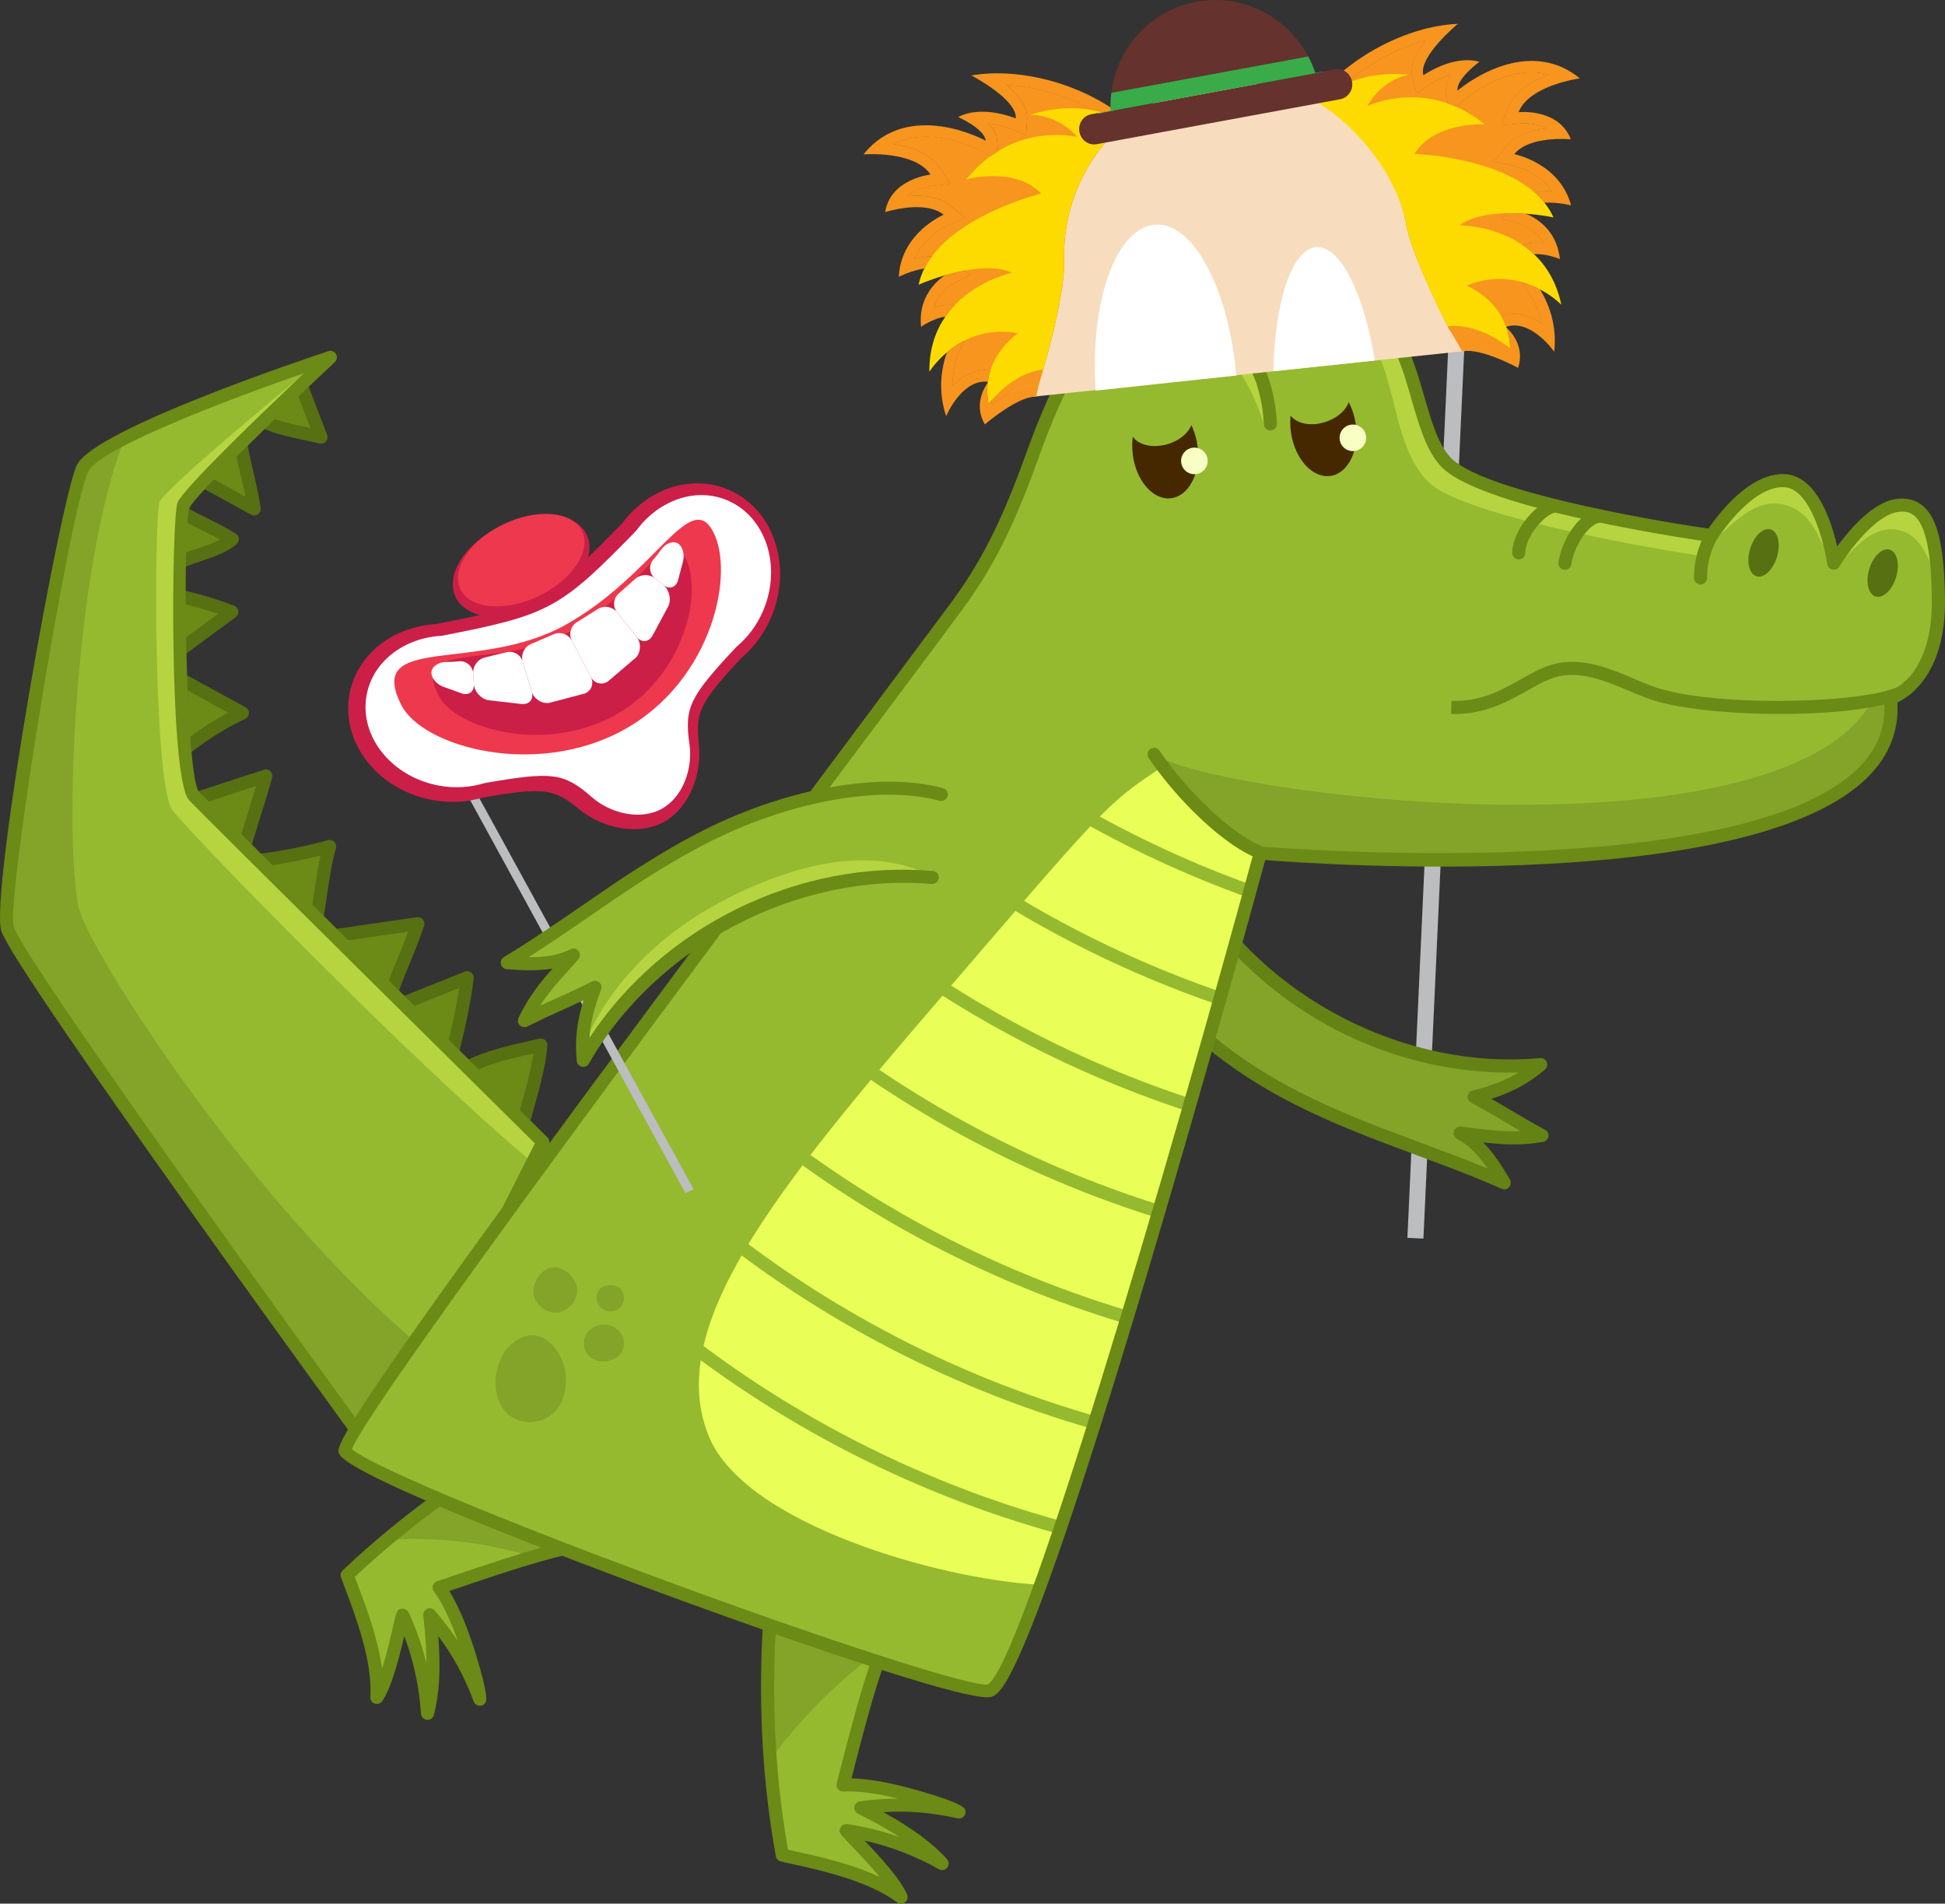<svg width="421" height="412" viewBox="0 0 421 412" fill="none" xmlns="http://www.w3.org/2000/svg">
<rect x="0" y="0" width="421" height="412" fill="#333333" stroke="none"/>
<path d="M313.947 65.031L304.635 267.903L308.105 268.062L317.417 65.19L313.947 65.031Z" fill="#BBBDBF"/>
<path d="M257.709 191.339C272.775 217.279 303.606 233.177 333.504 230.412C329.173 234.131 324.645 236.035 319.097 237.403C324.528 240.29 328.352 242.881 333.778 245.768C327.023 246.903 322.407 245.943 316.054 245.232C320.291 247.456 323.194 251.863 325.612 255.996C309.754 248.987 293.867 244.819 277.927 236.204C261.037 227.07 246.461 212.907 241.851 200.059L257.709 191.339Z" fill="#83A329"/>
<path d="M325.613 257.405C325.42 257.405 325.222 257.364 325.041 257.282C318.869 254.552 312.563 252.212 306.467 249.948C296.915 246.397 287.036 242.729 277.251 237.444C259.551 227.873 245.127 213.384 240.511 200.531C240.249 199.797 240.627 198.982 241.368 198.72C242.102 198.453 242.918 198.837 243.18 199.576C247.574 211.812 261.474 225.696 278.597 234.952C288.202 240.145 297.987 243.783 307.452 247.293C312.225 249.069 317.121 250.885 322.005 252.905C320.152 250.215 318.024 247.852 315.396 246.472C314.796 246.158 314.498 245.454 314.702 244.807C314.901 244.155 315.542 243.742 316.212 243.818C317.278 243.934 318.292 244.062 319.277 244.185C322.803 244.621 325.799 244.988 329.191 244.831C327.99 244.138 326.842 243.463 325.712 242.793C323.45 241.454 321.113 240.069 318.421 238.643C317.902 238.369 317.611 237.799 317.681 237.222C317.75 236.64 318.176 236.163 318.747 236.023C322.757 235.034 325.945 233.799 328.748 232.105C299.753 232.926 271.12 217.261 256.474 192.043C256.083 191.368 256.311 190.501 256.987 190.111C257.669 189.721 258.531 189.948 258.922 190.623C273.609 215.911 304.206 231.686 333.358 228.991C333.97 228.939 334.553 229.282 334.792 229.847C335.031 230.411 334.879 231.069 334.413 231.471C331.062 234.347 327.472 236.326 322.798 237.816C324.325 238.683 325.752 239.528 327.151 240.354C329.412 241.693 331.744 243.073 334.43 244.499C334.967 244.784 335.258 245.378 335.165 245.972C335.066 246.571 334.599 247.037 333.999 247.142C329.005 247.986 325.146 247.718 321.026 247.235C323.299 249.534 325.146 252.398 326.819 255.262C327.128 255.792 327.064 256.462 326.65 256.916C326.399 257.242 326.009 257.405 325.613 257.405Z" fill="#658215"/>
<path d="M57.095 91.248C60.872 93.018 65.435 93.594 69.48 94.619L64.864 82.551C62.568 84.728 59.392 89.065 57.095 91.248Z" fill="#6B8A16"/>
<path d="M69.479 96.034C69.363 96.034 69.246 96.022 69.13 95.993C67.976 95.702 66.775 95.446 65.563 95.184C62.492 94.532 59.321 93.851 56.494 92.529C56.069 92.332 55.772 91.936 55.702 91.476C55.626 91.016 55.783 90.544 56.121 90.224C57.211 89.188 58.575 87.564 59.898 85.992C61.268 84.362 62.684 82.674 63.884 81.527C64.228 81.201 64.706 81.067 65.172 81.171C65.633 81.276 66.012 81.602 66.186 82.045L70.802 94.113C70.989 94.608 70.89 95.167 70.534 95.557C70.266 95.865 69.876 96.034 69.479 96.034ZM59.56 90.725C61.641 91.458 63.925 91.947 66.152 92.419C66.507 92.495 66.857 92.57 67.207 92.646L64.339 85.153C63.611 85.974 62.83 86.9 62.066 87.808C61.227 88.804 60.376 89.822 59.56 90.725Z" fill="#577012"/>
<path d="M42.91 103.496C46.453 105.406 51.465 108.223 55.009 110.139C54.438 105.505 52.538 99.602 51.967 94.968C49.42 97.244 45.451 101.214 42.91 103.496Z" fill="#6B8A16"/>
<path d="M55.003 111.552C54.77 111.552 54.542 111.494 54.327 111.383C52.555 110.423 43.993 105.696 42.228 104.741C41.82 104.52 41.546 104.119 41.493 103.664C41.441 103.21 41.61 102.751 41.954 102.448C43.207 101.324 44.85 99.747 46.447 98.216C48.056 96.673 49.722 95.072 51.011 93.92C51.401 93.565 51.961 93.466 52.456 93.646C52.951 93.832 53.301 94.275 53.365 94.799C53.645 97.04 54.263 99.683 54.863 102.238C55.481 104.864 56.116 107.582 56.413 109.975C56.477 110.499 56.244 111.017 55.807 111.314C55.562 111.471 55.282 111.552 55.003 111.552ZM45.322 103.199C46.68 103.944 52.013 106.889 53.132 107.507C52.835 106.005 52.462 104.421 52.1 102.873C51.704 101.179 51.296 99.45 50.981 97.797C50.16 98.571 46.296 102.285 45.322 103.199Z" fill="#577012"/>
<path d="M38.486 121.892C42.053 120.058 47.251 119.301 50.294 116.687C47.304 114.743 42.059 112.571 39.069 110.627C38.76 114.894 38.795 117.636 38.486 121.892Z" fill="#6B8A16"/>
<path d="M38.486 123.307C38.212 123.307 37.938 123.225 37.705 123.074C37.279 122.794 37.034 122.3 37.075 121.793C37.227 119.68 37.297 117.945 37.361 116.21C37.431 114.446 37.501 112.682 37.652 110.534C37.687 110.033 37.984 109.591 38.433 109.37C38.882 109.143 39.412 109.178 39.838 109.451C41.266 110.377 43.317 111.401 45.304 112.397C47.368 113.427 49.501 114.493 51.063 115.512C51.436 115.756 51.675 116.158 51.704 116.6C51.733 117.043 51.552 117.473 51.214 117.765C49.139 119.546 46.319 120.501 43.591 121.42C41.959 121.968 40.42 122.492 39.133 123.149C38.928 123.254 38.707 123.307 38.486 123.307ZM40.339 113.02C40.281 114.178 40.112 118.492 40.047 119.668C40.916 119.336 41.808 119.034 42.688 118.737C44.407 118.155 46.173 117.561 47.642 116.769C46.523 116.164 45.27 115.535 44.04 114.918C42.781 114.295 41.499 113.654 40.339 113.02Z" fill="#577012"/>
<path d="M38.684 140.898L50.183 132.41C46.424 130.967 42.554 129.82 38.614 128.993C39.004 132.614 38.288 137.271 38.684 140.898Z" fill="#6B8A16"/>
<path d="M38.684 142.313C38.491 142.313 38.299 142.272 38.118 142.196C37.652 141.992 37.331 141.556 37.279 141.055C37.069 139.14 37.151 136.974 37.232 134.89C37.308 132.905 37.39 130.856 37.203 129.15C37.151 128.702 37.326 128.253 37.664 127.951C38.002 127.648 38.462 127.52 38.905 127.613C42.903 128.457 46.866 129.627 50.689 131.094C51.173 131.281 51.511 131.712 51.587 132.224C51.657 132.736 51.441 133.243 51.027 133.551L39.529 142.039C39.278 142.214 38.981 142.313 38.684 142.313ZM40.141 130.78C40.175 132.154 40.117 133.586 40.059 134.995C40.018 136.06 39.977 137.143 39.977 138.185L47.222 132.835C44.891 132.032 42.524 131.345 40.141 130.78Z" fill="#577012"/>
<path d="M39.442 162.513C43.656 159.224 47.619 156.587 52.462 154.322L39.145 147.01C39.349 152.134 39.232 157.39 39.442 162.513Z" fill="#6B8A16"/>
<path d="M39.436 163.927C39.232 163.927 39.034 163.886 38.842 163.793C38.358 163.572 38.043 163.094 38.02 162.564C37.915 159.98 37.892 157.331 37.874 154.77C37.851 152.232 37.828 149.6 37.728 147.062C37.705 146.55 37.962 146.073 38.399 145.805C38.836 145.537 39.378 145.52 39.827 145.77L53.144 153.082C53.61 153.338 53.896 153.833 53.878 154.368C53.861 154.898 53.546 155.375 53.062 155.602C48.755 157.611 44.944 160.009 40.31 163.624C40.06 163.828 39.751 163.927 39.436 163.927ZM40.637 149.443C40.678 151.219 40.736 158.059 40.771 159.724C43.784 157.5 46.535 155.759 49.402 154.258L40.637 149.443Z" fill="#577012"/>
<path d="M52.817 183.702C53.948 179.406 56.402 172.239 57.532 167.943L41.907 173.049C45.649 176.431 48.499 181.088 52.817 183.702Z" fill="#6B8A16"/>
<path d="M52.817 185.116C52.56 185.116 52.31 185.046 52.082 184.912C49.221 183.183 47.006 180.657 44.861 178.217C43.556 176.733 42.326 175.33 40.956 174.096C40.584 173.758 40.414 173.246 40.525 172.751C40.63 172.262 40.991 171.861 41.469 171.703L57.094 166.598C57.584 166.435 58.126 166.557 58.505 166.913C58.884 167.268 59.035 167.803 58.901 168.304C58.324 170.481 57.409 173.409 56.523 176.244C55.649 179.05 54.74 181.943 54.18 184.062C54.07 184.493 53.755 184.848 53.341 185.011C53.178 185.081 52.997 185.116 52.817 185.116ZM44.564 173.665C45.403 174.544 46.202 175.458 46.989 176.349C48.626 178.212 50.194 179.993 51.983 181.402C52.514 179.568 54.961 171.756 55.445 170.108L44.564 173.665Z" fill="#577012"/>
<path d="M68.466 199.222C69.475 194.011 69.917 188.009 71.357 183.183C66.403 184.551 61.35 185.558 56.256 186.199C60.039 190.751 63.646 195.787 68.466 199.222Z" fill="#6B8A16"/>
<path d="M68.466 200.636C68.175 200.636 67.889 200.548 67.644 200.374C63.553 197.463 60.342 193.487 57.235 189.651C56.542 188.795 55.854 187.945 55.16 187.107C54.828 186.711 54.741 186.164 54.933 185.686C55.126 185.203 55.557 184.866 56.075 184.802C61.088 184.173 66.1 183.172 70.978 181.827C71.473 181.687 72.004 181.833 72.365 182.2C72.726 182.566 72.86 183.102 72.715 183.591C71.835 186.536 71.328 190.041 70.832 193.435C70.541 195.449 70.232 197.539 69.853 199.495C69.76 199.966 69.433 200.362 68.99 200.537C68.822 200.601 68.647 200.636 68.466 200.636ZM58.949 187.258C59.112 187.462 59.281 187.666 59.444 187.869C61.938 190.955 64.503 194.127 67.481 196.654C67.679 195.449 67.854 194.22 68.029 193.015C68.413 190.384 68.804 187.677 69.375 185.163C65.942 186.03 62.451 186.728 58.949 187.258Z" fill="#577012"/>
<path d="M84.452 215.69C85.891 210.992 89.004 204.606 90.443 199.908L71.933 202.58C75.844 207.109 79.918 211.47 84.452 215.69Z" fill="#6B8A16"/>
<path d="M84.452 217.104C84.096 217.104 83.752 216.97 83.484 216.725C79.323 212.854 75.191 208.529 70.855 203.505C70.517 203.115 70.418 202.568 70.604 202.085C70.785 201.602 71.216 201.252 71.729 201.182L90.239 198.51C90.723 198.429 91.201 198.621 91.516 198.988C91.83 199.355 91.935 199.861 91.795 200.321C91.055 202.731 89.884 205.578 88.753 208.331C87.646 211.026 86.503 213.815 85.804 216.097C85.664 216.562 85.285 216.923 84.819 217.051C84.697 217.092 84.574 217.104 84.452 217.104ZM74.713 203.61C77.837 207.143 80.792 210.235 83.817 213.139C84.493 211.265 85.326 209.239 86.136 207.26C86.917 205.362 87.716 203.418 88.362 201.637L74.713 203.61Z" fill="#577012"/>
<path d="M97.746 228.468C99.074 223.287 100.508 216.912 101.132 211.597L86.55 217.424C89.872 220.446 94.418 225.447 97.746 228.468Z" fill="#6B8A16"/>
<path d="M97.746 229.882C97.396 229.882 97.058 229.753 96.79 229.515C95.1 227.978 93.084 225.929 91.137 223.944C89.214 221.988 87.226 219.956 85.589 218.472C85.227 218.14 85.064 217.651 85.146 217.174C85.233 216.696 85.559 216.295 86.014 216.114L100.596 210.287C101.056 210.107 101.587 210.177 101.983 210.479C102.379 210.782 102.589 211.271 102.531 211.766C101.872 217.43 100.304 224.171 99.11 228.822C98.987 229.305 98.62 229.684 98.142 229.829C98.02 229.858 97.88 229.882 97.746 229.882ZM89.132 217.913C90.42 219.165 91.807 220.579 93.165 221.959C94.441 223.263 95.747 224.59 96.959 225.772C97.839 222.174 98.795 217.832 99.401 213.809L89.132 217.913Z" fill="#577012"/>
<path d="M113.238 242.904C114.648 237.764 116.67 231.488 117.067 226.173C111.419 227.471 105.311 228.63 100.276 231.494C104.373 233.933 109.508 239.924 113.238 242.904Z" fill="#6B8A16"/>
<path d="M113.236 244.318C112.916 244.318 112.607 244.213 112.351 244.01C110.835 242.799 109.145 241.157 107.356 239.417C104.669 236.803 101.895 234.108 99.546 232.705C99.115 232.448 98.853 231.977 98.859 231.476C98.864 230.976 99.138 230.51 99.575 230.26C104.244 227.611 109.646 226.394 114.874 225.218L116.757 224.793C117.194 224.695 117.654 224.805 117.998 225.096C118.342 225.387 118.522 225.83 118.488 226.278C118.149 230.789 116.687 235.924 115.404 240.459C115.131 241.425 114.862 242.368 114.612 243.282C114.484 243.742 114.14 244.108 113.685 244.254C113.528 244.295 113.382 244.318 113.236 244.318ZM103.026 231.674C105.083 233.258 107.233 235.347 109.332 237.391C110.427 238.456 111.488 239.486 112.473 240.383C112.537 240.15 112.601 239.923 112.671 239.69C113.738 235.941 114.921 231.762 115.445 227.995C111.208 228.944 106.86 229.928 103.026 231.674Z" fill="#577012"/>
<path d="M82.348 316.607C77.429 310.128 4.525 209.699 1.629 201.066C-0.592 194.453 14.34 107.478 17.982 101.132C22.278 93.646 71.508 77.347 71.508 77.347C71.508 77.347 41.318 105.597 39.733 109.305C38.148 113.014 38.567 168.566 41.953 172.204C45.34 175.843 117.503 247.171 117.503 247.171L82.348 316.607Z" fill="#95BA2F"/>
<path d="M69.713 77.678C69.713 77.678 41.318 105.597 39.733 109.305C38.148 113.014 38.561 168.566 41.953 172.204C45.34 175.843 117.503 247.171 117.503 247.171L114.921 251.281C89.207 229.899 38.777 177.979 37.151 175.086C33.095 167.873 33.409 110.609 34.563 108.56C36.842 104.509 69.713 77.678 69.713 77.678Z" fill="#B6D440"/>
<path d="M82.348 316.607C77.429 310.128 4.525 209.699 1.629 201.066C-0.592 194.453 14.34 107.477 17.982 101.132C18.973 99.403 22.377 97.203 26.993 94.845C16.292 121.792 13.798 179.306 16.933 196.077C18.606 205.013 56.349 264.413 96.236 295.668L82.348 316.607Z" fill="#83A329"/>
<path d="M82.348 318.021C81.906 318.021 81.486 317.817 81.218 317.462C78.094 313.347 3.325 210.578 0.289 201.514C-2.305 193.784 13.326 106.4 16.753 100.428C21.194 92.691 65.966 77.69 71.059 76.002C71.689 75.792 72.382 76.054 72.72 76.625C73.058 77.195 72.959 77.923 72.47 78.377C60.883 89.222 42.105 107.361 41.039 109.864C39.43 114.044 40.147 167.436 43.009 171.261C46.319 174.812 117.783 245.453 118.5 246.163C118.937 246.594 119.048 247.258 118.768 247.805L83.607 317.247C83.386 317.684 82.954 317.975 82.471 318.015C82.43 318.021 82.389 318.021 82.348 318.021ZM65.802 80.769C46.605 87.406 21.87 97.197 19.213 101.831C15.424 108.426 1.163 195.21 2.976 200.618C5.604 208.453 70.605 298.339 82.121 313.935L115.778 247.45C107.747 239.51 44.139 176.628 40.916 173.165C36.58 168.508 37.111 111.849 38.434 108.752C39.751 105.673 56.734 89.344 65.802 80.769Z" fill="#6B8A16"/>
<path d="M167.34 343.152C165.469 362.734 165.935 382.259 169.455 401.609C175.441 403.006 187.738 405.172 195.157 410.708C193.17 405.87 182.843 396.23 183.309 396.3C190.576 397.394 197.64 399.828 204.039 403.431C199.534 398.413 192.476 394.373 186.433 391.363C193.951 390.38 200.268 390.618 207.67 392.266C208.125 392.074 192.051 385.915 182.586 386.427C184.772 378.021 187.546 366.71 190.547 358.561C186.363 356.354 183.111 352.809 179.421 349.852C175.732 346.901 172.02 343.879 167.34 343.152Z" fill="#95BA2F"/>
<path d="M189.376 357.885C185.745 355.673 182.761 352.536 179.427 349.858C176.204 347.279 172.97 344.648 169.088 343.542C168.488 343.542 167.893 343.571 167.299 343.629C166.139 356.011 165.923 368.369 166.821 380.676C173.209 372.06 180.843 364.382 189.376 357.885Z" fill="#83A329"/>
<path d="M195.035 412C194.738 412 194.44 411.907 194.19 411.72C187.936 407.058 177.661 404.787 171.518 403.431C170.598 403.227 169.753 403.041 169.007 402.866C168.459 402.738 168.033 402.296 167.934 401.743C164.56 383.208 163.843 363.41 165.801 342.895C165.836 342.505 166.034 342.15 166.343 341.912C166.652 341.673 167.042 341.574 167.433 341.632C172.422 342.406 176.292 345.509 180.033 348.507L180.191 348.629C181.362 349.572 182.499 350.574 183.6 351.546C186.048 353.706 188.362 355.749 191.095 357.193C191.724 357.524 192.01 358.264 191.765 358.933C189.183 365.959 186.712 375.541 184.731 383.243L184.311 384.878C189.09 384.995 194.743 386.345 198.875 387.539C208.614 390.35 208.83 391.311 208.952 391.823C209.104 392.493 208.742 393.191 208.107 393.459C207.833 393.57 207.536 393.599 207.25 393.535C201.673 392.295 196.661 391.858 191.194 392.196C197.424 395.613 201.859 398.896 204.983 402.371C205.444 402.884 205.467 403.664 205.036 404.199C204.605 404.741 203.841 404.886 203.235 404.549C198.176 401.696 192.779 399.624 187.149 398.361C190.361 401.719 195.006 406.761 196.352 410.05C196.597 410.638 196.41 411.313 195.909 411.703C195.647 411.901 195.344 412 195.035 412ZM170.563 400.317C171.052 400.427 171.577 400.544 172.13 400.666C177.253 401.795 184.358 403.367 190.431 406.243C188.228 403.565 185.523 400.759 183.874 399.047C181.7 396.789 181.42 396.504 181.916 395.537C182.19 394.996 182.802 394.699 183.396 394.78C187.278 395.368 191.066 396.306 194.738 397.598C192.156 395.921 189.143 394.233 185.687 392.516C185.127 392.237 184.818 391.631 184.923 391.014C185.028 390.403 185.518 389.926 186.135 389.844C189.003 389.466 191.695 389.268 194.33 389.25C190.291 388.266 185.972 387.545 182.551 387.725C182.085 387.76 181.665 387.556 181.38 387.207C181.094 386.858 180.995 386.392 181.106 385.955L181.986 382.533C183.88 375.174 186.217 366.105 188.694 359.084C186.124 357.548 183.891 355.574 181.723 353.659C180.651 352.71 179.544 351.732 178.419 350.83L178.262 350.708C175.079 348.158 172.055 345.73 168.482 344.741C166.757 364.097 167.462 382.777 170.563 400.317Z" fill="#6B8A16"/>
<path d="M122.971 307.136C105.539 316.287 89.43 327.359 75.14 340.899C77.244 346.668 82.157 358.136 81.58 367.368C84.546 363.061 86.971 349.154 87.169 349.579C90.229 356.256 92.059 363.486 92.537 370.815C94.273 364.301 93.801 356.192 93.014 349.491C97.957 355.237 101.209 360.651 103.878 367.741C104.286 368.02 100.655 351.209 95.043 343.577C103.284 340.8 114.275 336.935 122.749 334.979C122.312 330.269 123.501 325.618 123.956 320.909C124.422 316.205 124.923 311.443 122.971 307.136Z" fill="#95BA2F"/>
<path d="M118.023 320.554C115.54 317.981 112.352 316.141 108.914 315.146C100.084 320.577 91.674 326.596 83.736 333.267C94.39 332.54 105.172 333.791 115.371 336.946C117.947 336.19 120.447 335.509 122.755 334.979C122.569 332.971 122.685 330.968 122.907 328.971C122.021 325.874 120.354 322.975 118.023 320.554Z" fill="#83A329"/>
<path d="M92.542 372.229C92.495 372.229 92.448 372.229 92.402 372.223C91.714 372.153 91.172 371.6 91.126 370.908C90.747 365.121 89.529 359.475 87.506 354.078C86.451 358.601 84.767 365.238 82.745 368.172C82.383 368.695 81.713 368.917 81.113 368.707C80.513 368.498 80.122 367.915 80.163 367.281C80.652 359.498 76.928 349.666 74.708 343.792C74.376 342.913 74.067 342.104 73.804 341.388C73.612 340.858 73.752 340.264 74.16 339.88C87.844 326.916 104.041 315.483 122.306 305.896C122.65 305.715 123.058 305.68 123.425 305.808C123.792 305.936 124.095 306.21 124.252 306.565C126.333 311.158 125.849 316.089 125.383 320.862L125.365 321.06C125.22 322.556 124.998 324.052 124.789 325.502C124.316 328.732 123.868 331.783 124.159 334.862C124.223 335.567 123.757 336.213 123.069 336.37C115.761 338.058 106.366 341.242 98.819 343.804L97.245 344.339C99.763 348.403 101.727 353.863 102.986 357.967C105.958 367.648 105.276 368.358 104.909 368.736C104.431 369.231 103.65 369.313 103.073 368.923C102.834 368.76 102.648 368.527 102.543 368.253C100.532 362.909 98.154 358.479 94.879 354.096C95.421 361.174 95.1 366.681 93.9 371.193C93.742 371.804 93.177 372.229 92.542 372.229ZM76.794 341.283C76.969 341.755 77.161 342.255 77.359 342.785C79.213 347.686 81.789 354.486 82.704 361.139C83.741 357.833 84.615 354.032 85.146 351.721C85.845 348.664 85.939 348.274 87.017 348.164C87.623 348.111 88.206 348.443 88.462 348.99C90.094 352.559 91.376 356.238 92.309 360.01C92.297 356.931 92.064 353.496 91.615 349.66C91.539 349.043 91.883 348.449 92.454 348.199C93.025 347.954 93.69 348.1 94.098 348.571C95.98 350.76 97.618 352.902 99.075 355.091C97.688 351.173 95.939 347.168 93.911 344.415C93.643 344.054 93.567 343.582 93.701 343.152C93.835 342.721 94.168 342.383 94.599 342.238L97.921 341.114C105.136 338.669 114.018 335.654 121.268 333.884C121.146 330.892 121.577 327.947 121.997 325.082C122.201 323.668 122.416 322.201 122.556 320.775L122.574 320.571C122.97 316.514 123.349 312.66 122.224 309.132C105.06 318.283 89.791 329.093 76.794 341.283Z" fill="#6B8A16"/>
<path d="M410.691 109.375C403.983 110.243 396.908 121.879 396.908 121.879C396.908 121.879 394.384 104.462 386.295 104.025C378.2 103.583 370.478 115.912 370.478 115.912C370.478 115.912 321.195 109.067 312.849 99.892C304.504 90.718 308.781 66.181 289.794 64.953C274.967 63.998 271.202 78.039 271.202 78.039C271.202 78.039 263.328 64.167 249.801 65C236.571 65.809 228.814 83.657 223.202 99.287C217.589 114.917 212.898 123.16 207.419 130.716C197.949 143.779 72.336 309.988 74.702 314.057C78.77 321.054 208.299 368.323 214.18 365.895C224.682 361.559 272.787 184.627 272.787 184.627C272.787 184.627 413.874 196.718 409.194 151.12C409.194 151.12 419.812 147.93 419.568 129.668C419.387 115.889 417.4 108.514 410.691 109.375Z" fill="#95BA2F"/>
<path d="M243.169 68.475C266.236 63.934 273.714 92.214 273.714 92.214C273.714 92.214 277.572 85.386 266.592 72.195C262.774 67.608 254.586 63.923 248.67 64.773C242.767 65.629 237.62 69.57 243.169 68.475Z" fill="#B6D440"/>
<path d="M418.595 123.876C417.767 115.051 415.867 109.363 410.529 110.05C406.431 110.58 403.086 114.015 400.411 117.473C400.399 117.525 399.484 120.547 399.473 120.599C402.8 117.088 406.478 113.537 411.298 114.801C415.308 115.849 417.138 119.906 418.595 123.876Z" fill="#B6D440"/>
<path d="M394.67 118.248C393.679 109.422 391.418 103.729 385.059 104.421C380.181 104.951 376.195 108.386 373.007 111.844C372.995 111.896 371.905 116.053 371.894 116.105C375.857 112.595 380.239 107.909 385.98 109.172C390.759 110.22 392.945 114.272 394.67 118.248Z" fill="#B6D440"/>
<path d="M368.082 120.302C368.362 118.719 368.793 117.211 369.306 115.744C361.817 114.644 320.432 108.229 312.849 99.893C304.504 90.719 308.781 66.182 289.793 64.954C285.551 64.68 280.119 67.818 277.514 69.32C286.716 65.792 295.517 68.056 299.322 79.024C302.574 88.402 303.023 98.018 309.084 104.236C315.769 111.093 352.335 117.881 368.082 120.302Z" fill="#B6D440"/>
<path d="M409.223 151.591C407.154 151.731 406.874 151.818 405.143 151.871C384.768 187.124 263.142 172.251 249.795 163.251C256.177 171.355 264.401 178.619 272.787 184.627C272.793 184.627 412.871 196.631 409.223 151.591Z" fill="#83A329"/>
<path d="M271.785 184.627C271.785 184.627 263.037 178.992 260.519 176.774C257.85 174.422 251.025 166.354 251.025 166.354C239.422 173.957 238.274 175.627 203.089 216.551C167.905 257.474 143.515 287.431 153.539 311.106C161.564 330.054 203.649 341.714 224.205 342.913C242.021 294.079 271.785 184.627 271.785 184.627Z" fill="#E9FF57"/>
<path d="M237.364 306.559L236.513 309.254C204.465 300.086 174.602 284.223 149.022 262.574L150.852 260.414C176.146 281.83 205.677 297.507 237.364 306.559ZM160.573 238.386L158.743 240.546C183.612 261.596 212.537 277.179 243.577 286.453L244.399 283.746C213.72 274.583 185.145 259.186 160.573 238.386ZM229.986 329.274C197.407 320.332 167.048 304.388 141.137 282.459L139.307 284.619C165.492 306.78 196.166 322.9 229.077 331.957C229.374 331.073 229.677 330.182 229.986 329.274ZM199.441 150.246L197.611 152.406C219.163 170.65 243.769 184.772 270.147 194.261L270.905 191.525C244.917 182.153 220.678 168.222 199.441 150.246ZM189.725 172.28L187.895 174.44C210.334 193.429 236.065 207.982 263.672 217.459L264.442 214.734C237.219 205.368 211.849 191.007 189.725 172.28ZM180.004 194.319L178.174 196.479C201.463 216.19 228.302 231.092 257.104 240.528L257.885 237.81C229.467 228.478 202.984 213.768 180.004 194.319ZM170.289 216.353L168.459 218.512C192.558 238.91 220.463 254.185 250.413 263.552L251.212 260.839C221.64 251.577 194.085 236.494 170.289 216.353Z" fill="#95BA2F"/>
<path d="M213.726 367.339C204.82 367.339 153.842 348.735 143.27 344.84C127.657 339.089 76.468 319.913 73.479 314.767C72.68 313.394 71.771 311.834 117.317 249.604C142.075 215.777 204.465 132.375 206.266 129.884C211.546 122.596 216.22 114.521 221.862 98.81C227.946 81.864 236.012 64.424 249.708 63.585C260.613 62.922 267.886 70.92 270.894 75.024C272.84 70.949 277.73 63.574 287.603 63.55H287.673C301.87 63.55 305.262 75.327 308.263 85.724C309.784 91.009 311.224 96.004 313.899 98.944C320.322 106.011 355.582 112.362 369.79 114.393C371.719 111.57 378.684 102.192 386.377 102.617C393.237 102.989 396.419 112.787 397.666 118.253C400.353 114.574 405.412 108.63 410.517 107.978C412.802 107.687 414.742 108.211 416.281 109.538C419.434 112.269 420.844 118.288 420.996 129.657C421.206 145.473 413.6 150.642 410.704 152.04C411.047 158.082 408.949 163.455 404.45 168.019C379.325 193.528 286.058 187.101 273.86 186.141C271.89 193.359 260.811 233.718 248.793 274.042C221.908 364.237 216.686 366.391 214.722 367.2C214.501 367.293 214.163 367.339 213.726 367.339ZM76.183 313.632C79.254 316.502 102.846 326.911 143.69 341.976C183.915 356.815 210.829 365.087 213.732 364.563C220.9 361.361 252.937 252.27 271.43 184.26C271.61 183.602 272.24 183.143 272.916 183.224C273.953 183.311 377.029 191.816 402.422 166.034C406.618 161.773 408.372 156.941 407.79 151.265C407.72 150.59 408.139 149.961 408.792 149.769C409.177 149.647 418.379 146.55 418.158 129.692C418.076 123.271 417.592 114.422 414.422 111.675C413.495 110.871 412.365 110.586 410.878 110.784C405.936 111.419 399.997 119.545 398.127 122.619C397.818 123.125 397.217 123.387 396.635 123.271C396.046 123.154 395.603 122.677 395.516 122.089C394.857 117.566 391.902 105.755 386.226 105.44C386.109 105.434 385.987 105.429 385.87 105.429C378.824 105.429 371.76 116.553 371.685 116.664C371.387 117.135 370.834 117.397 370.292 117.316C368.258 117.036 320.403 110.289 311.813 100.841C308.695 97.413 307.168 92.115 305.553 86.504C302.703 76.607 299.754 66.379 287.684 66.379H287.626C276.203 66.409 272.718 77.941 272.572 78.43C272.415 78.977 271.943 79.373 271.377 79.442C270.818 79.501 270.258 79.233 269.979 78.738C269.903 78.604 262.315 65.64 249.895 66.414C237.842 67.154 230.313 83.692 224.543 99.77C218.79 115.796 214 124.068 208.574 131.549C206.755 134.058 200.601 142.283 192.08 153.675C161.145 195.012 79.709 303.876 76.183 313.632Z" fill="#6B8A16"/>
<path d="M384.629 120.529C383.783 123.33 381.802 125.21 380.199 124.727C378.596 124.244 377.984 121.583 378.824 118.783C379.669 115.983 381.65 114.102 383.253 114.585C384.856 115.069 385.468 117.729 384.629 120.529Z" fill="#577012"/>
<path d="M410.412 124.907C409.567 127.707 407.585 129.587 405.982 129.104C404.38 128.621 403.768 125.96 404.607 123.16C405.452 120.36 407.434 118.479 409.036 118.963C410.639 119.446 411.257 122.106 410.412 124.907Z" fill="#577012"/>
<path d="M273.26 186.082C273.102 186.082 272.945 186.059 272.793 186.001C264.856 183.224 254.417 172.618 248.624 164.049C248.187 163.403 248.356 162.524 249.009 162.087C249.662 161.65 250.536 161.819 250.973 162.471C256.591 170.778 266.633 180.855 273.732 183.34C274.466 183.597 274.857 184.406 274.6 185.145C274.39 185.715 273.842 186.082 273.26 186.082Z" fill="#6B8A16"/>
<path d="M274.984 93.17C274.238 93.17 273.615 92.588 273.574 91.831C273.102 83.209 270.083 78.907 270.054 78.866C269.599 78.232 269.739 77.353 270.374 76.893C271.004 76.439 271.889 76.573 272.344 77.201C272.49 77.399 275.882 82.138 276.4 91.674C276.441 92.454 275.847 93.123 275.066 93.164C275.037 93.17 275.013 93.17 274.984 93.17Z" fill="#6B8A16"/>
<path d="M328.748 121.071C327.967 121.071 327.332 120.436 327.332 119.656C327.332 114.795 332.84 108.1 336.838 108.1C337.619 108.1 338.254 108.735 338.254 109.515C338.254 110.295 337.619 110.93 336.838 110.93C334.745 110.93 330.164 115.913 330.164 119.656C330.164 120.442 329.535 121.071 328.748 121.071Z" fill="#6B8A16"/>
<path d="M338.726 123.324C338.656 123.324 338.586 123.318 338.516 123.306C337.741 123.19 337.211 122.468 337.327 121.7C338.12 116.419 342.281 110.278 346.454 110.278C347.235 110.278 347.87 110.912 347.87 111.692C347.87 112.472 347.235 113.107 346.454 113.107C344.327 113.107 340.812 117.56 340.13 122.119C340.02 122.817 339.414 123.324 338.726 123.324Z" fill="#6B8A16"/>
<path d="M314.178 151.69C320.543 151.883 324.925 149.408 329.174 147.016C331.977 145.438 334.629 143.942 337.566 143.459C343.301 142.516 348.686 144.78 353.897 146.981C355.068 147.476 356.234 147.965 357.394 148.413C370.606 153.536 408.733 152.174 412.084 147.697C412.551 147.074 413.442 146.94 414.066 147.412C414.689 147.877 414.818 148.768 414.351 149.391C409.532 155.818 369.143 156.004 356.368 151.05C355.179 150.59 353.99 150.09 352.795 149.583C347.952 147.54 342.952 145.444 338.027 146.247C335.585 146.649 333.259 147.959 330.561 149.478C326.347 151.848 321.592 154.526 314.854 154.526C314.604 154.526 314.347 154.52 314.091 154.514" fill="#6B8A16"/>
<path d="M368.082 126.502C367.301 126.502 366.666 125.873 366.666 125.088C366.66 121.472 367.622 117.921 369.446 114.801C369.842 114.125 370.711 113.898 371.381 114.294C372.057 114.69 372.284 115.558 371.888 116.233C370.314 118.917 369.487 121.979 369.493 125.088C369.498 125.862 368.863 126.502 368.082 126.502Z" fill="#6B8A16"/>
<path d="M113.383 307.683C116.163 308.23 119.112 306.862 120.639 304.906C122.166 302.956 122.515 300.552 122.492 298.247C122.434 293.072 117.072 285.166 110.475 291.11C106.127 295.022 105.422 306.117 113.383 307.683Z" fill="#83A329"/>
<path d="M126.612 289.352C126.111 290.732 126.426 292.397 127.469 293.439C128.355 294.324 129.666 294.703 130.914 294.638C132.126 294.574 133.35 294.085 134.148 293.171C135.221 291.937 135.349 289.975 134.44 288.613C132.551 285.772 127.796 286.116 126.612 289.352Z" fill="#83A329"/>
<path d="M115.498 280.166C115.93 282.535 118.412 284.34 120.802 284.02C123.192 283.706 125.115 281.319 124.917 278.914C124.718 276.557 122.09 274.048 119.631 274.269C117.078 274.502 115.067 277.797 115.498 280.166Z" fill="#83A329"/>
<path d="M129.398 279.613C129.072 280.254 129.043 281.034 129.276 281.715C129.643 282.815 130.675 283.659 131.829 283.787C132.983 283.915 134.183 283.304 134.743 282.291C135.302 281.278 135.168 279.922 134.411 279.048C133.158 277.616 130.284 277.878 129.398 279.613Z" fill="#83A329"/>
<path d="M279.461 93.78C280.346 99.468 284.187 103.595 288.045 102.995C291.903 102.396 294.311 97.302 293.43 91.615C292.545 85.927 288.704 81.8 284.846 82.4C280.987 82.999 278.575 88.093 279.461 93.78Z" fill="#452800"/>
<path d="M289.992 95.201C290.237 96.773 291.706 97.844 293.279 97.6C294.853 97.355 295.925 95.888 295.68 94.316C295.436 92.744 293.967 91.673 292.393 91.918C290.826 92.162 289.747 93.635 289.992 95.201Z" fill="#F7FFC4"/>
<path d="M286.909 91.318C290.534 90.131 292.824 87.179 292.02 84.722C291.216 82.266 287.62 81.241 283.995 82.429C280.37 83.616 278.079 86.568 278.884 89.025C279.688 91.475 283.284 92.506 286.909 91.318Z" fill="#95BA2F"/>
<path d="M245.19 98.362C245.902 104.072 249.614 108.316 253.49 107.833C257.365 107.355 259.93 102.332 259.219 96.621C258.508 90.91 254.795 86.667 250.919 87.15C247.05 87.633 244.479 92.651 245.19 98.362Z" fill="#452800"/>
<path d="M255.675 100.108C255.873 101.686 257.307 102.803 258.887 102.606C260.466 102.408 261.585 100.976 261.387 99.398C261.189 97.82 259.755 96.703 258.176 96.9C256.602 97.093 255.483 98.53 255.675 100.108Z" fill="#F7FFC4"/>
<path d="M252.715 96.127C256.375 95.05 258.753 92.174 258.024 89.694C257.296 87.214 253.735 86.079 250.075 87.156C246.415 88.233 244.037 91.109 244.766 93.589C245.494 96.069 249.049 97.204 252.715 96.127Z" fill="#95BA2F"/>
<path d="M247.96 44.782C249.749 44.858 251.41 45.702 252.855 47.151C251.252 43.636 249.032 41.447 246.508 41.342C241.059 41.121 236.239 50.679 235.744 62.7C235.721 63.294 235.709 63.876 235.709 64.458C236.607 53.217 241.916 44.538 247.96 44.782Z" fill="#65322D"/>
<path d="M307.867 28.788L224.289 38.162L226.331 56.328L309.909 46.953L307.867 28.788Z" fill="#F7DDBD"/>
<path d="M322.647 75.374L218.638 86.382L214.675 52.234L322.349 40.155L322.647 75.374Z" fill="#F7DDBD"/>
<path d="M300.418 42.617C302.172 58.201 288.429 72.538 269.733 74.634C251.036 76.73 234.455 65.797 232.701 50.214C230.947 34.625 244.69 20.293 263.386 18.197C282.083 16.095 298.664 27.028 300.418 42.617Z" fill="#F7DDBD"/>
<path d="M291.419 18.022C288.942 19.012 286.681 20.316 284.624 21.795C285.329 22.161 286.011 22.557 286.687 22.965C288.068 21.224 289.659 19.565 291.419 18.022Z" fill="#F7951F"/>
<path d="M291.419 18.022C288.942 19.012 286.681 20.316 284.624 21.795C285.329 22.161 286.011 22.557 286.687 22.965C288.068 21.224 289.659 19.565 291.419 18.022Z" fill="url(#paint0_linear_31_917)"/>
<path d="M327.297 35.818L323.27 35.008L325.84 31.801C327.606 29.601 330.578 28.238 334.67 27.761C332.134 26.469 329.139 26.736 328.952 26.748L324.902 27.15L326.4 23.349C327.851 19.652 331.662 17.434 335.124 16.142C333.469 15.694 331.715 15.571 329.885 15.763C322.984 16.497 317.15 21.468 317.092 21.515L315.221 23.133L313.52 24.6L313.281 22.365L313.018 19.885C312.878 18.587 313.345 17.3 314.073 16.124C311.509 16.945 309.545 18.301 309.516 18.319L306.689 20.298L305.727 16.968C304.976 14.355 306.485 11.374 308.467 8.813C302.26 10.495 296.216 13.825 291.419 18.022C289.654 19.565 288.062 21.224 286.693 22.964C295.849 28.512 302.604 37.977 304.527 49.358C306.299 57.054 313.724 71.391 313.724 71.391C314.015 71.624 314.283 71.869 314.569 72.108C314.819 72.567 315.105 73.115 315.408 73.726C315.641 73.656 315.903 73.592 316.171 73.545C316.34 73.51 316.515 73.481 316.702 73.464C319.627 73.15 323.561 74.529 326.359 75.752C326.26 75.391 326.12 75.065 325.974 74.762C325.391 73.58 324.54 72.847 324.371 72.707L320.875 69.861L324.948 68.446L325.094 68.394C325.689 68.184 326.306 68.05 326.924 67.98C329.494 67.707 331.808 68.667 333.685 69.942C332.828 65.925 330.765 62.887 329.127 60.989C327.938 59.609 326.971 58.835 326.86 58.748L324.861 57.182L326.446 55.203C327.251 54.201 328.305 53.468 329.547 53.014C330.17 52.787 330.835 52.63 331.546 52.554C332.391 52.467 333.236 52.484 334.029 52.571C332.169 49.288 328.847 48.368 328.661 48.322L324.931 47.338L325.881 46.15L327.338 44.334C328.439 42.96 330.054 42.058 332.14 41.633C332.537 41.552 332.945 41.482 333.382 41.435C334.25 41.342 335.13 41.33 335.958 41.365C332.863 36.993 327.577 35.87 327.297 35.818Z" fill="#F4A032"/>
<path d="M330.287 46.261C328.917 46.163 327.414 46.104 325.869 46.151L324.919 47.338L328.649 48.322C328.836 48.375 332.158 49.289 334.017 52.572C333.224 52.485 332.379 52.462 331.534 52.555C330.823 52.63 330.159 52.788 329.535 53.014C330.398 53.602 331.237 54.266 332.041 55.023C334.792 54.819 337.648 56.083 337.648 56.083C336.966 49.673 332.374 47.106 330.287 46.261Z" fill="#F7951F"/>
<path d="M340.008 30.154C337.386 23.349 328.702 24.274 328.702 24.274C331.004 18.424 341.966 16.963 341.966 16.963C329.873 7.107 315.478 19.629 315.478 19.629C315.198 17.003 320.228 13.371 320.228 13.371C314.499 11.764 308.099 16.282 308.099 16.282C306.94 12.276 315.548 5.163 315.548 5.163C304.41 5.646 291.658 12.474 284.501 21.73C284.542 21.748 284.583 21.777 284.624 21.794C286.681 20.316 288.942 19.012 291.419 18.022C296.216 13.825 302.254 10.495 308.467 8.813C306.485 11.374 304.97 14.355 305.727 16.968L306.689 20.298L309.516 18.319C309.539 18.302 311.509 16.945 314.073 16.124C313.345 17.3 312.884 18.587 313.018 19.885L313.281 22.365C313.922 22.586 314.569 22.842 315.221 23.133L317.092 21.515C317.15 21.468 322.979 16.491 329.885 15.763C331.721 15.571 333.469 15.694 335.124 16.142C331.662 17.434 327.851 19.652 326.4 23.349L324.902 27.15L328.952 26.748C329.139 26.731 332.14 26.463 334.67 27.761C330.573 28.238 327.606 29.595 325.84 31.801L323.27 35.008L327.297 35.818C327.571 35.87 332.857 36.988 335.94 41.359C335.113 41.33 334.233 41.342 333.364 41.429C332.927 41.476 332.519 41.546 332.123 41.627C332.91 42.314 333.638 43.059 334.285 43.868C337.193 43.706 340.066 44.456 340.066 44.456C337.625 35.27 327.763 33.367 327.763 33.367C331.062 29.257 340.008 30.154 340.008 30.154Z" fill="#F7951F"/>
<path d="M329.115 60.983C330.753 62.881 332.816 65.925 333.673 69.936C331.796 68.662 329.482 67.707 326.912 67.975C326.294 68.044 325.677 68.178 325.082 68.388L324.937 68.44C325.344 69.139 325.706 69.896 326.003 70.722C331.458 68.947 336.412 76.125 336.412 76.125C337.036 70.519 335.351 65.955 333.364 62.671C332.158 62.019 330.73 61.408 329.115 60.983Z" fill="#F7951F"/>
<path d="M306.147 33.315C306.147 33.315 323.188 33.833 332.129 41.627C332.525 41.546 332.933 41.476 333.37 41.429C334.238 41.336 335.118 41.325 335.946 41.36C332.869 36.988 327.583 35.87 327.303 35.818L323.276 35.009L325.846 31.801C327.612 29.601 330.584 28.238 334.675 27.761C332.14 26.469 329.145 26.737 328.958 26.748L324.908 27.15L326.405 23.349C327.857 19.652 331.668 17.434 335.13 16.142C333.475 15.694 331.721 15.571 329.891 15.764C322.99 16.497 317.156 21.468 317.098 21.515L315.227 23.133C317.244 24.024 319.313 25.258 321.382 26.94C321.376 26.94 310.658 26.201 306.147 33.315Z" fill="#F7951F"/>
<path d="M315.909 48.77C315.909 48.77 323.218 48.723 329.529 53.014C330.153 52.787 330.817 52.63 331.528 52.554C332.374 52.467 333.219 52.484 334.011 52.571C332.152 49.288 328.83 48.368 328.644 48.322L324.914 47.338L325.864 46.15C322.268 46.249 318.485 46.895 315.909 48.77Z" fill="#F7951F"/>
<path d="M317.442 61.85C317.442 61.85 322.186 63.684 324.943 68.441L325.089 68.388C325.683 68.179 326.301 68.045 326.919 67.975C329.489 67.701 331.803 68.662 333.679 69.937C332.823 65.92 330.76 62.881 329.122 60.983C325.864 60.121 321.878 60.011 317.442 61.85Z" fill="#F7951F"/>
<path d="M304.981 16.177C304.981 16.177 299.252 17.01 295.942 23.006C295.942 23.006 303.81 19.117 313.286 22.372L313.024 19.892C312.884 18.593 313.351 17.307 314.079 16.131C311.515 16.952 309.551 18.308 309.522 18.326L306.695 20.305L305.733 16.975C304.981 14.361 306.491 11.38 308.472 8.819C302.266 10.501 296.222 13.831 291.425 18.029C295.365 16.445 299.853 15.648 304.981 16.177Z" fill="#F7951F"/>
<path d="M315.222 23.133C314.569 22.848 313.922 22.586 313.281 22.364L313.52 24.6L315.222 23.133Z" fill="#F7951F"/>
<path d="M327.327 44.334L325.87 46.151C327.414 46.104 328.918 46.163 330.287 46.261C329.664 46.005 329.256 45.901 329.256 45.901C330.392 44.48 332.35 43.974 334.291 43.869C333.644 43.065 332.922 42.32 332.129 41.627C330.043 42.052 328.428 42.955 327.327 44.334Z" fill="#F7951F"/>
<path d="M320.869 69.855L324.366 72.702C324.535 72.836 325.38 73.575 325.969 74.757C326.546 75.194 326.878 75.484 326.878 75.484C326.849 73.761 326.534 72.242 326.068 70.885C325.969 70.798 325.905 70.746 325.905 70.746C325.94 70.734 325.98 70.728 326.015 70.717C325.718 69.89 325.357 69.133 324.949 68.435L320.869 69.855Z" fill="#F7951F"/>
<path d="M329.53 53.008C328.288 53.456 327.233 54.19 326.429 55.197L324.844 57.176L326.843 58.742C326.954 58.829 327.921 59.609 329.11 60.983C330.718 61.408 332.146 62.02 333.364 62.666C331.062 58.858 328.358 56.763 328.358 56.763C329.308 55.581 330.66 55.115 332.036 55.016C331.237 54.26 330.392 53.596 329.53 53.008Z" fill="#F7951F"/>
<path d="M286.693 22.964C295.849 28.512 302.604 37.977 304.527 49.358C306.299 57.054 313.764 71.194 313.764 71.194C314.056 71.427 314.283 71.863 314.563 72.102C314.085 71.234 313.741 70.681 313.741 70.681C319.109 70.111 324.004 73.278 325.963 74.751C325.38 73.569 324.529 72.835 324.36 72.696L320.863 69.849L324.937 68.434C322.18 63.684 317.436 61.845 317.436 61.845C321.871 59.999 325.858 60.11 329.11 60.977C327.921 59.598 326.953 58.824 326.843 58.736L324.844 57.17L326.429 55.191C327.233 54.19 328.288 53.456 329.529 53.002C323.218 48.718 315.909 48.758 315.909 48.758C318.485 46.89 322.268 46.244 325.869 46.139L327.326 44.323C328.428 42.949 330.042 42.047 332.129 41.622C323.188 33.827 306.147 33.309 306.147 33.309C310.658 26.189 321.382 26.934 321.382 26.934C319.313 25.252 317.244 24.024 315.227 23.127L313.525 24.594L313.286 22.359C303.81 19.105 295.942 22.994 295.942 22.994C299.252 16.998 304.981 16.165 304.981 16.165C299.853 15.635 295.365 16.433 291.425 18.011C289.659 19.565 288.068 21.224 286.693 22.964Z" fill="#F7951F"/>
<path d="M332.04 55.016C331.236 54.26 330.397 53.596 329.534 53.008C323.223 48.724 315.914 48.764 315.914 48.764C318.49 46.896 322.273 46.249 325.874 46.145C327.419 46.098 328.922 46.156 330.292 46.255C333.707 46.506 336.254 47.047 336.254 47.047C335.741 45.889 335.071 44.835 334.296 43.863C333.649 43.059 332.926 42.314 332.134 41.622C323.193 33.827 306.152 33.309 306.152 33.309C310.663 26.189 321.387 26.934 321.387 26.934C319.318 25.252 317.249 24.024 315.232 23.127C314.58 22.842 313.933 22.58 313.291 22.359C303.815 19.105 295.947 22.994 295.947 22.994C299.257 16.998 304.986 16.165 304.986 16.165C299.858 15.635 295.37 16.433 291.43 18.011C288.808 19.448 286.01 20.042 284.635 21.783C293.791 27.33 302.614 37.966 304.532 49.346C306.304 57.042 313.332 70.606 313.332 70.606C313.624 70.839 314.288 71.852 314.568 72.096C314.09 71.229 313.746 70.676 313.746 70.676C319.114 70.105 324.009 73.272 325.968 74.745C326.545 75.181 326.877 75.472 326.877 75.472C326.848 73.749 326.533 72.23 326.067 70.874C326.049 70.821 326.032 70.757 326.014 70.705C325.717 69.878 325.356 69.121 324.948 68.423C322.191 63.673 317.447 61.833 317.447 61.833C321.882 59.988 325.868 60.098 329.121 60.966C330.729 61.391 332.157 62.002 333.375 62.648C336.266 64.191 337.95 65.943 337.95 65.943C336.919 61.036 334.698 57.525 332.04 55.016Z" fill="#FDDB00"/>
<path d="M326.062 70.891C326.534 72.248 326.842 73.767 326.872 75.49C326.872 75.49 326.534 75.193 325.962 74.763C324.004 73.29 318.689 70.053 313.327 70.623C313.327 70.623 316.119 75.222 316.451 76.049C317.057 75.915 317.757 75.898 318.508 75.979C322.74 76.41 328.597 79.618 328.597 79.618C330.165 74.873 326.848 71.584 326.062 70.891Z" fill="#F7951F"/>
<path d="M236.548 23.826C230.97 20.729 224.367 18.744 217.945 18.407C220.422 20.491 222.531 23.093 222.345 25.806L222.1 29.263L218.924 27.924C218.895 27.913 216.686 26.999 214.011 26.731C214.966 27.727 215.695 28.891 215.829 30.183L216.091 32.669L216.324 34.898L214.354 33.822L212.186 32.634C212.116 32.599 205.373 28.961 198.473 29.694C196.643 29.886 194.953 30.381 193.432 31.161C197.086 31.697 201.276 33.065 203.479 36.371L205.735 39.777L201.702 40.242C201.515 40.266 198.531 40.632 196.322 42.431C200.431 42.035 203.619 42.74 205.811 44.527L209.028 47.146L205.222 48.765C205.158 48.794 200.093 51.006 197.954 55.995C198.759 55.791 199.615 55.616 200.478 55.523C200.909 55.477 201.329 55.459 201.731 55.453C203.858 55.43 205.63 55.971 206.994 57.083L208.783 58.556L209.96 59.528L206.539 61.263C206.37 61.35 203.316 62.94 202.185 66.549C202.943 66.298 203.765 66.095 204.61 66.007C205.321 65.932 206.009 65.949 206.661 66.036C207.973 66.217 209.156 66.712 210.152 67.527L212.111 69.133L210.49 71.078C210.403 71.188 209.622 72.149 208.748 73.75C207.547 75.95 206.172 79.356 206.178 83.465C207.745 81.824 209.809 80.403 212.373 80.13C212.991 80.066 213.626 80.072 214.244 80.147L214.395 80.165L218.661 80.712L215.858 84.21C215.724 84.379 215.054 85.276 214.727 86.556C214.646 86.882 214.576 87.232 214.558 87.61C217.041 85.829 220.591 83.657 223.516 83.343C223.703 83.32 223.872 83.32 224.047 83.314C224.321 83.308 224.583 83.308 224.828 83.331C224.997 82.668 225.16 82.074 225.311 81.573C225.533 81.282 225.55 80.374 225.789 80.083C225.789 80.083 230.23 65.123 230.341 57.229C229.822 45.697 234.432 35.026 242.219 27.68C240.499 26.254 238.599 24.967 236.548 23.826Z" fill="#F7951F"/>
<path d="M208.778 58.562L209.955 59.534L206.534 61.269C206.365 61.356 203.311 62.945 202.18 66.555C202.938 66.304 203.76 66.1 204.605 66.013C205.316 65.938 206.003 65.955 206.656 66.042C211.925 60.523 219.082 59.033 219.082 59.033C216.168 57.741 212.333 57.904 208.778 58.562Z" fill="#F7951F"/>
<path d="M225.375 41.872C219.466 35.858 209.144 38.839 209.144 38.839C210.811 36.761 212.571 35.125 214.354 33.827L212.186 32.639C212.116 32.604 205.373 28.966 198.473 29.7C196.643 29.892 194.953 30.386 193.432 31.166C197.086 31.702 201.276 33.07 203.479 36.377L205.735 39.782L201.702 40.248C201.515 40.271 198.531 40.638 196.322 42.436C200.431 42.041 203.619 42.745 205.811 44.532L209.028 47.152L205.222 48.77C205.158 48.799 200.093 51.011 197.954 56C198.759 55.796 199.615 55.622 200.478 55.528C200.909 55.482 201.329 55.464 201.731 55.459C208.824 45.958 225.375 41.872 225.375 41.872Z" fill="#F7951F"/>
<path d="M233.179 29.648C228.68 24.484 222.904 24.874 222.904 24.874C227.806 23.279 232.363 23.116 236.548 23.832C230.97 20.735 224.367 18.75 217.945 18.412C220.422 20.496 222.531 23.099 222.345 25.811L222.1 29.269L218.924 27.93C218.895 27.919 216.686 27.005 214.011 26.737C214.967 27.733 215.695 28.897 215.829 30.189L216.091 32.675C224.664 27.494 233.179 29.648 233.179 29.648Z" fill="#F7951F"/>
<path d="M220.34 72.142C215.613 71.269 211.738 72.218 208.742 73.743C207.541 75.944 206.166 79.35 206.172 83.46C207.74 81.818 209.803 80.397 212.367 80.124C212.985 80.06 213.62 80.066 214.238 80.141L214.389 80.159C216.085 74.937 220.34 72.142 220.34 72.142Z" fill="#F7951F"/>
<path d="M225.812 80.001C220.45 80.571 216.33 84.699 214.727 86.55C214.646 86.876 214.576 87.225 214.558 87.604C217.041 85.822 220.59 83.651 223.516 83.337C223.702 83.313 223.871 83.313 224.046 83.307C224.448 82.719 224.868 82.137 225.311 81.561C225.597 80.612 225.812 80.001 225.812 80.001Z" fill="#F7951F"/>
<path d="M216.085 32.674C215.508 33.023 214.931 33.413 214.354 33.833L216.324 34.91L216.085 32.674Z" fill="#F7951F"/>
<path d="M242.213 27.668C242.79 27.127 243.378 26.597 243.984 26.091C241.659 25.078 239.176 24.28 236.542 23.832C238.599 24.967 240.499 26.254 242.213 27.668Z" fill="#F7951F"/>
<path d="M213.987 87.459C213.987 87.459 214.255 87.103 214.721 86.556C215.048 85.275 215.718 84.379 215.852 84.21L218.655 80.711L214.389 80.164C214.138 80.933 213.94 81.748 213.824 82.615C213.865 82.621 213.9 82.615 213.94 82.621C213.94 82.621 213.888 82.685 213.806 82.795C213.637 84.216 213.655 85.764 213.987 87.459Z" fill="#F7951F"/>
<path d="M206.993 57.089C205.624 55.977 203.858 55.435 201.73 55.459C201.101 56.297 200.547 57.176 200.087 58.102C202.004 57.799 204.027 57.88 205.437 59.033C205.437 59.033 205.058 59.225 204.499 59.604C205.81 59.219 207.267 58.853 208.777 58.568L206.993 57.089Z" fill="#F7951F"/>
<path d="M210.484 71.078L212.104 69.133L210.146 67.526C209.15 66.711 207.966 66.217 206.655 66.036C205.938 66.787 205.251 67.614 204.627 68.528C205.997 68.336 207.419 68.504 208.59 69.465C208.59 69.465 206.387 72.085 204.936 76.288C205.985 75.397 207.255 74.507 208.736 73.75C209.61 72.149 210.391 71.188 210.484 71.078Z" fill="#F7951F"/>
<path d="M225.311 81.561C225.532 81.27 225.579 80.292 225.812 80.001C225.812 80.001 230.224 65.111 230.341 57.217C229.822 45.685 234.432 35.014 242.218 27.668C240.505 26.253 238.599 24.967 236.553 23.826C232.369 23.11 227.811 23.273 222.91 24.868C222.91 24.868 228.685 24.478 233.185 29.641C233.185 29.641 224.67 27.493 216.091 32.669L216.324 34.898L214.354 33.821C212.571 35.119 210.805 36.755 209.144 38.833C209.144 38.833 219.471 35.859 225.375 41.866C225.375 41.866 208.823 45.953 201.725 55.447C203.852 55.424 205.624 55.965 206.987 57.077L208.777 58.55C212.326 57.892 216.167 57.723 219.075 59.016C219.075 59.016 211.918 60.506 206.649 66.024C207.961 66.205 209.144 66.7 210.14 67.515L212.099 69.121L210.478 71.066C210.391 71.176 209.61 72.137 208.736 73.738C211.731 72.212 215.607 71.264 220.334 72.137C220.334 72.137 216.079 74.925 214.383 80.153L218.649 80.7L215.846 84.198C215.712 84.367 215.042 85.264 214.715 86.544C216.318 84.693 220.439 80.566 225.8 79.996C225.812 80.001 225.596 80.612 225.311 81.561Z" fill="#F7951F"/>
<path d="M236.548 23.826C232.363 23.11 227.806 23.273 222.904 24.868C222.904 24.868 228.68 24.478 233.179 29.641C233.179 29.641 224.665 27.493 216.086 32.669C215.509 33.018 214.932 33.408 214.355 33.827C212.571 35.125 210.805 36.761 209.144 38.839C209.144 38.839 219.472 35.864 225.376 41.872C225.376 41.872 208.824 45.959 201.725 55.453C201.096 56.291 200.542 57.17 200.082 58.096C199.522 59.208 199.097 60.384 198.834 61.618C198.834 61.618 201.212 60.558 204.499 59.592C205.811 59.208 207.268 58.841 208.777 58.556C212.327 57.898 216.167 57.729 219.075 59.021C219.075 59.021 211.919 60.512 206.65 66.03C205.933 66.781 205.245 67.608 204.622 68.522C202.553 71.531 201.119 75.432 201.16 80.461C201.16 80.461 202.436 78.395 204.936 76.276C205.986 75.385 207.256 74.494 208.736 73.738C211.732 72.212 215.608 71.264 220.334 72.137C220.334 72.137 216.08 74.925 214.384 80.153C214.133 80.921 213.935 81.736 213.818 82.603C213.813 82.662 213.807 82.726 213.801 82.784C213.632 84.204 213.644 85.758 213.976 87.447C213.976 87.447 214.244 87.092 214.71 86.544C216.313 84.693 220.433 80.566 225.795 79.996C225.795 79.996 225.58 80.607 225.294 81.556C225.515 81.264 225.562 80.287 225.795 79.996C225.795 79.996 230.207 65.105 230.324 57.211C229.805 45.679 234.415 35.009 242.201 27.662C242.778 27.121 243.367 26.591 243.973 26.085C241.659 25.078 239.177 24.28 236.548 23.826Z" fill="#FDDB00"/>
<path d="M244.415 26.277C244.31 26.184 244.205 26.09 244.095 25.997C244.06 26.026 244.025 26.055 243.99 26.09C244.13 26.149 244.275 26.213 244.415 26.277Z" fill="#F7951F"/>
<path d="M210.252 16.322C210.252 16.322 220.165 21.462 219.874 25.631C219.874 25.631 212.67 22.563 207.402 25.334C207.402 25.334 213.084 27.831 213.364 30.456C213.364 30.456 196.655 21.241 186.91 33.414C186.91 33.414 197.937 32.535 201.416 37.774C201.416 37.774 192.738 38.694 191.602 45.9C191.602 45.9 200.163 43.147 204.243 46.477C204.243 46.477 195.005 50.412 194.551 59.9C194.551 59.9 197.203 58.562 200.082 58.108C200.542 57.182 201.096 56.303 201.725 55.465C201.317 55.47 200.903 55.488 200.472 55.535C199.61 55.628 198.747 55.796 197.949 56.006C200.082 51.017 205.152 48.805 205.216 48.776L209.022 47.158L205.805 44.538C203.613 42.751 200.426 42.052 196.317 42.442C198.526 40.644 201.51 40.283 201.696 40.254L205.729 39.788L203.474 36.383C201.271 33.076 197.086 31.708 193.426 31.172C194.953 30.392 196.637 29.898 198.467 29.706C205.368 28.972 212.111 32.605 212.181 32.645L214.349 33.833C214.926 33.414 215.503 33.029 216.08 32.674L215.817 30.189C215.683 28.896 214.955 27.732 213.999 26.737C216.674 27.004 218.883 27.913 218.912 27.93L222.089 29.269L222.333 25.811C222.52 23.098 220.416 20.496 217.933 18.412C224.356 18.75 230.959 20.735 236.536 23.832C239.165 24.28 241.648 25.078 243.979 26.09C244.014 26.061 244.049 26.026 244.084 25.997C235.149 18.453 221.243 14.454 210.252 16.322Z" fill="#F7951F"/>
<path d="M213.83 82.616C213.947 81.742 214.145 80.927 214.395 80.165L214.244 80.147C213.62 80.072 212.985 80.066 212.373 80.13C209.803 80.403 207.746 81.824 206.178 83.466C206.172 79.361 207.547 75.95 208.748 73.749C207.262 74.506 205.997 75.403 204.948 76.287C203.695 79.92 203.013 84.735 204.802 90.085C204.791 90.079 208.119 82.028 213.83 82.616Z" fill="#F7951F"/>
<path d="M206.655 66.042C206.002 65.955 205.315 65.937 204.604 66.013C203.759 66.106 202.937 66.304 202.179 66.554C203.31 62.951 206.364 61.356 206.533 61.268L209.954 59.533L208.777 58.561C207.267 58.841 205.81 59.208 204.499 59.597C202.64 60.867 198.682 64.336 199.364 70.74C199.364 70.74 201.894 68.906 204.627 68.528C205.251 67.62 205.938 66.793 206.655 66.042Z" fill="#F7951F"/>
<path d="M223.516 83.337C220.59 83.646 217.035 85.817 214.558 87.604C214.582 87.232 214.646 86.882 214.727 86.55C214.255 87.098 213.993 87.453 213.993 87.453C213.661 85.759 213.643 84.21 213.818 82.79C213.2 83.634 210.648 87.54 213.177 91.848C213.177 91.848 218.23 87.476 222.275 86.172C222.992 85.939 223.679 85.811 224.297 85.811C224.449 84.932 224.641 84.094 224.833 83.325C224.588 83.302 224.326 83.302 224.052 83.308C223.872 83.314 223.697 83.32 223.516 83.337Z" fill="#F7951F"/>
<path d="M224.047 83.308C224.321 83.302 224.583 83.302 224.828 83.325C224.997 82.662 225.161 82.068 225.312 81.567C224.869 82.138 224.449 82.72 224.047 83.308Z" fill="#F7951F"/>
<path d="M258.939 0.378C248.961 2.217 241.74 10.408 240.545 20.094L283.178 12.224C278.591 3.603 268.917 -1.468 258.939 0.378Z" fill="#65322D"/>
<path d="M288.89 14.995L286.314 15.472L286.331 15.554L237.754 24.525L237.737 24.443L236.21 24.723C234.461 25.043 233.319 26.76 233.645 28.547C233.978 30.341 235.662 31.528 237.405 31.202L241.583 30.434L285.906 22.248L290.091 21.474C291.833 21.154 292.981 19.437 292.649 17.649C292.317 15.868 290.633 14.675 288.89 14.995Z" fill="#65322D"/>
<path d="M286.331 15.554L286.314 15.473L284.705 15.769C284.292 14.529 283.773 13.348 283.178 12.218L240.546 20.089C240.389 21.352 240.33 22.645 240.389 23.949L237.737 24.438L237.754 24.519L286.331 15.554Z" fill="#39AB49"/>
<path d="M237.148 84.541C235.849 64.982 241.671 49.171 250.104 48.613C258.287 48.071 265.962 62.549 267.594 81.27L237.148 84.541Z" fill="white"/>
<path d="M275.614 80.35C275.934 65.203 279.653 53.828 284.939 53.479C290.126 53.136 295.214 63.504 297.591 78.022L275.614 80.35Z" fill="white"/>
<path d="M150.135 257.387L148.357 258.202L98.317 166.889L100.095 166.074L150.135 257.387Z" fill="#BBBDBF"/>
<path d="M201.789 189.924C171.873 187.351 141.148 203.447 126.251 229.485C125.686 223.81 126.729 219.013 128.792 213.686C123.308 216.469 118.989 218.111 113.511 220.893C116.46 214.717 119.898 211.492 124.118 206.707C119.864 208.901 114.583 208.738 109.81 208.348C124.66 199.401 137.196 188.795 153.41 180.709C170.591 172.134 190.57 168.345 203.753 171.948L201.789 189.924Z" fill="#95BA2F"/>
<path d="M126.019 227.553C126.019 227.553 131.52 207.551 157.653 194.343C177.195 184.464 191.678 184.54 201.178 189.429C201.178 189.429 176.42 187.578 153.177 202.195C138.462 211.451 126.019 227.553 126.019 227.553Z" fill="#B6D440"/>
<path d="M126.251 230.9C126.152 230.9 126.053 230.888 125.954 230.871C125.354 230.743 124.899 230.242 124.841 229.625C124.404 225.236 124.847 221.155 126.309 216.481C124.724 217.232 123.209 217.919 121.729 218.582C119.333 219.665 116.862 220.783 114.152 222.157C113.61 222.43 112.957 222.331 112.52 221.906C112.083 221.481 111.972 220.829 112.229 220.288C114.408 215.724 116.839 212.72 119.595 209.623C116.402 210.159 112.998 210.031 109.688 209.751C109.076 209.699 108.569 209.262 108.429 208.663C108.289 208.063 108.551 207.446 109.076 207.132C114.857 203.651 120.394 199.838 125.756 196.153C134.148 190.378 142.826 184.406 152.775 179.44C170.784 170.458 190.943 166.977 204.12 170.58C204.878 170.79 205.321 171.564 205.111 172.321C204.901 173.077 204.12 173.508 203.368 173.31C190.821 169.881 171.454 173.281 154.034 181.972C144.26 186.845 135.669 192.759 127.358 198.481C123.162 201.369 118.861 204.332 114.397 207.161C117.655 207.207 120.825 206.806 123.465 205.449C124.071 205.135 124.812 205.298 125.231 205.834C125.651 206.369 125.628 207.126 125.179 207.638C124.474 208.442 123.786 209.198 123.121 209.932C120.744 212.563 118.721 214.804 116.897 217.674C118.15 217.086 119.368 216.539 120.563 216.003C122.958 214.921 125.435 213.803 128.151 212.423C128.67 212.156 129.305 212.237 129.742 212.633C130.179 213.029 130.325 213.646 130.115 214.193C128.623 218.041 127.807 221.353 127.58 224.619C143.584 200.391 172.835 186.006 201.911 188.504C202.692 188.568 203.269 189.255 203.199 190.035C203.13 190.809 202.453 191.391 201.667 191.321C172.503 188.812 141.999 204.792 127.481 230.178C127.224 230.632 126.752 230.9 126.251 230.9Z" fill="#6B8A16"/>
<path d="M143.619 177.927C137.978 180.977 130.279 179.161 125.331 175.127C119.998 170.778 118.022 170.277 104.67 172.577C101.144 173.63 97.333 173.828 93.62 173.153C88.008 172.117 83.042 169.235 79.65 165.021C76.153 160.684 74.725 155.48 75.623 150.363C76.55 145.036 79.994 140.408 85.076 137.661C87.856 136.159 91.062 135.262 94.355 135.065C105.813 132.829 111.792 131.455 116.938 128.679C122.085 125.896 126.502 121.647 134.638 113.287C136.608 110.638 139.114 108.45 141.894 106.948C146.971 104.206 152.734 103.851 157.706 105.987C162.485 108.036 166.063 112.082 167.783 117.374C169.455 122.514 169.164 128.242 166.961 133.504C165.504 136.974 163.254 140.059 160.439 142.428C151.208 152.33 150.543 154.257 151.277 161.103C151.948 167.448 149.267 174.876 143.619 177.927Z" fill="#CB1F47"/>
<path d="M157.502 108.315C150.596 105.346 142.535 108.257 137.715 114.853C121.187 131.833 118.902 133.067 95.631 137.602C87.472 138.027 80.618 143.173 79.33 150.572C77.779 159.438 84.802 168.152 95.019 170.027C98.492 170.667 101.879 170.411 104.909 169.474C119.491 166.947 122.003 167.18 128.134 172.547C132.086 176.005 138.502 177.612 143.159 175.091C147.816 172.576 149.984 166.33 149.243 161.132C148.095 153.069 149.273 150.84 159.361 140.03C161.803 138.01 163.866 135.314 165.236 132.06C169.24 122.508 165.784 111.872 157.502 108.315Z" fill="url(#paint1_radial_31_917)"/>
<path d="M154.227 114.83C159.227 123.73 154.308 147.144 135.233 157.831C116.158 168.525 91.452 161.691 86.865 152.581C78.998 136.945 103.429 145.875 122.504 135.181C141.585 124.487 149.226 105.929 154.227 114.83Z" fill="#EE384D"/>
<path d="M148.288 120.663C152.251 127.712 148.352 146.253 133.246 154.717C118.139 163.187 98.574 157.773 94.943 150.555C88.713 138.173 108.062 145.246 123.169 136.776C138.281 128.312 144.331 113.613 148.288 120.663Z" fill="#CB1F47"/>
<path d="M99.32 143.121C100.911 142.958 102.304 144.14 102.415 145.746L102.572 148.04C102.683 149.647 101.512 150.567 99.979 150.083L95.788 148.57C94.302 147.947 93.224 146.509 93.382 145.368C93.545 144.227 94.92 143.295 96.447 143.284C97.98 143.272 99.32 143.121 99.32 143.121Z" fill="url(#paint2_radial_31_917)"/>
<path d="M109.503 141.182C111.041 140.74 112.679 141.642 113.145 143.185L115.109 149.711C115.57 151.259 114.643 152.459 113.034 152.383L105.633 151.527C104.053 151.213 102.678 149.647 102.567 148.04L102.41 145.746C102.305 144.139 103.5 142.573 105.073 142.265L109.503 141.182Z" fill="url(#paint3_radial_31_917)"/>
<path d="M119.783 137.3C121.228 136.619 123.024 137.224 123.775 138.656L127.884 146.504C128.63 147.936 128.018 149.56 126.52 150.113L118.839 152.128C117.254 152.343 115.569 151.254 115.109 149.712L113.145 143.186C112.679 141.637 113.524 139.908 115.022 139.343L119.783 137.3Z" fill="url(#paint4_radial_31_917)"/>
<path d="M141.393 121.14C140.35 122.357 140.53 124.173 141.789 125.174L143.584 126.612C144.843 127.619 146.265 127.183 146.743 125.652L147.886 121.349C148.218 119.778 147.652 118.066 146.627 117.548C145.601 117.03 144.039 117.629 143.159 118.881C142.279 120.127 141.393 121.14 141.393 121.14Z" fill="url(#paint5_radial_31_917)"/>
<path d="M133.991 128.387C132.75 129.394 132.552 131.257 133.56 132.515L137.809 137.847C138.811 139.111 140.332 139.029 141.183 137.673L144.703 131.112C145.344 129.639 144.843 127.613 143.584 126.606L141.789 125.168C140.53 124.166 138.555 124.254 137.407 125.366L133.991 128.387Z" fill="url(#paint6_radial_31_917)"/>
<path d="M124.934 134.61C123.547 135.408 123.023 137.23 123.775 138.662L127.884 146.51C128.629 147.942 130.32 148.361 131.631 147.447L137.669 142.289C138.753 141.107 138.817 139.11 137.809 137.847L133.56 132.514C132.552 131.251 130.652 130.96 129.329 131.862L124.934 134.61Z" fill="url(#paint7_radial_31_917)"/>
<path d="M126.992 115.714C129.3 120.552 124.812 127.497 116.979 131.222C109.146 134.948 100.923 134.04 98.615 129.202C96.307 124.359 100.794 117.42 108.627 113.694C116.466 109.963 124.684 110.871 126.992 115.714Z" fill="#CB1F47"/>
<path d="M125.989 114.969C128.046 119.283 123.809 125.587 116.536 129.045C109.262 132.503 101.692 131.804 99.64 127.491C97.583 123.172 101.82 116.873 109.093 113.415C116.367 109.957 123.932 110.65 125.989 114.969Z" fill="#EE384D"/>
<defs>
<linearGradient id="paint0_linear_31_917" x1="272.677" y1="22.26" x2="332.89" y2="15.853" gradientUnits="userSpaceOnUse">
<stop stop-color="#FAAA44"/>
<stop offset="1" stop-color="#FDDB00"/>
</linearGradient>
<radialGradient id="paint1_radial_31_917" cx="0" cy="0" r="1" gradientUnits="userSpaceOnUse" gradientTransform="translate(129.427 149.803) rotate(-28.397) scale(39.227 39.575)">
<stop stop-color="white"/>
<stop offset="1" stop-color="white"/>
</radialGradient>
<radialGradient id="paint2_radial_31_917" cx="0" cy="0" r="1" gradientUnits="userSpaceOnUse" gradientTransform="translate(98.452 146.634) rotate(-27.582) scale(4.306 4.303)">
<stop stop-color="white"/>
<stop offset="1" stop-color="white"/>
</radialGradient>
<radialGradient id="paint3_radial_31_917" cx="0" cy="0" r="1" gradientUnits="userSpaceOnUse" gradientTransform="translate(108.775 147.515) rotate(-27.582) scale(6.281 6.277)">
<stop stop-color="white"/>
<stop offset="1" stop-color="white"/>
</radialGradient>
<radialGradient id="paint4_radial_31_917" cx="0" cy="0" r="1" gradientUnits="userSpaceOnUse" gradientTransform="translate(119.933 145.084) rotate(-27.582) scale(6.967 6.963)">
<stop stop-color="white"/>
<stop offset="1" stop-color="white"/>
</radialGradient>
<radialGradient id="paint5_radial_31_917" cx="0" cy="0" r="1" gradientUnits="userSpaceOnUse" gradientTransform="translate(144.768 122.529) rotate(152.418) scale(4.306 4.303)">
<stop stop-color="white"/>
<stop offset="1" stop-color="white"/>
</radialGradient>
<radialGradient id="paint6_radial_31_917" cx="0" cy="0" r="1" gradientUnits="userSpaceOnUse" gradientTransform="translate(139.603 131.501) rotate(152.418) scale(6.28 6.276)">
<stop stop-color="white"/>
<stop offset="1" stop-color="white"/>
</radialGradient>
<radialGradient id="paint7_radial_31_917" cx="0" cy="0" r="1" gradientUnits="userSpaceOnUse" gradientTransform="translate(131.239 139.266) rotate(152.418) scale(6.968 6.963)">
<stop stop-color="white"/>
<stop offset="1" stop-color="white"/>
</radialGradient>
</defs>
</svg>
